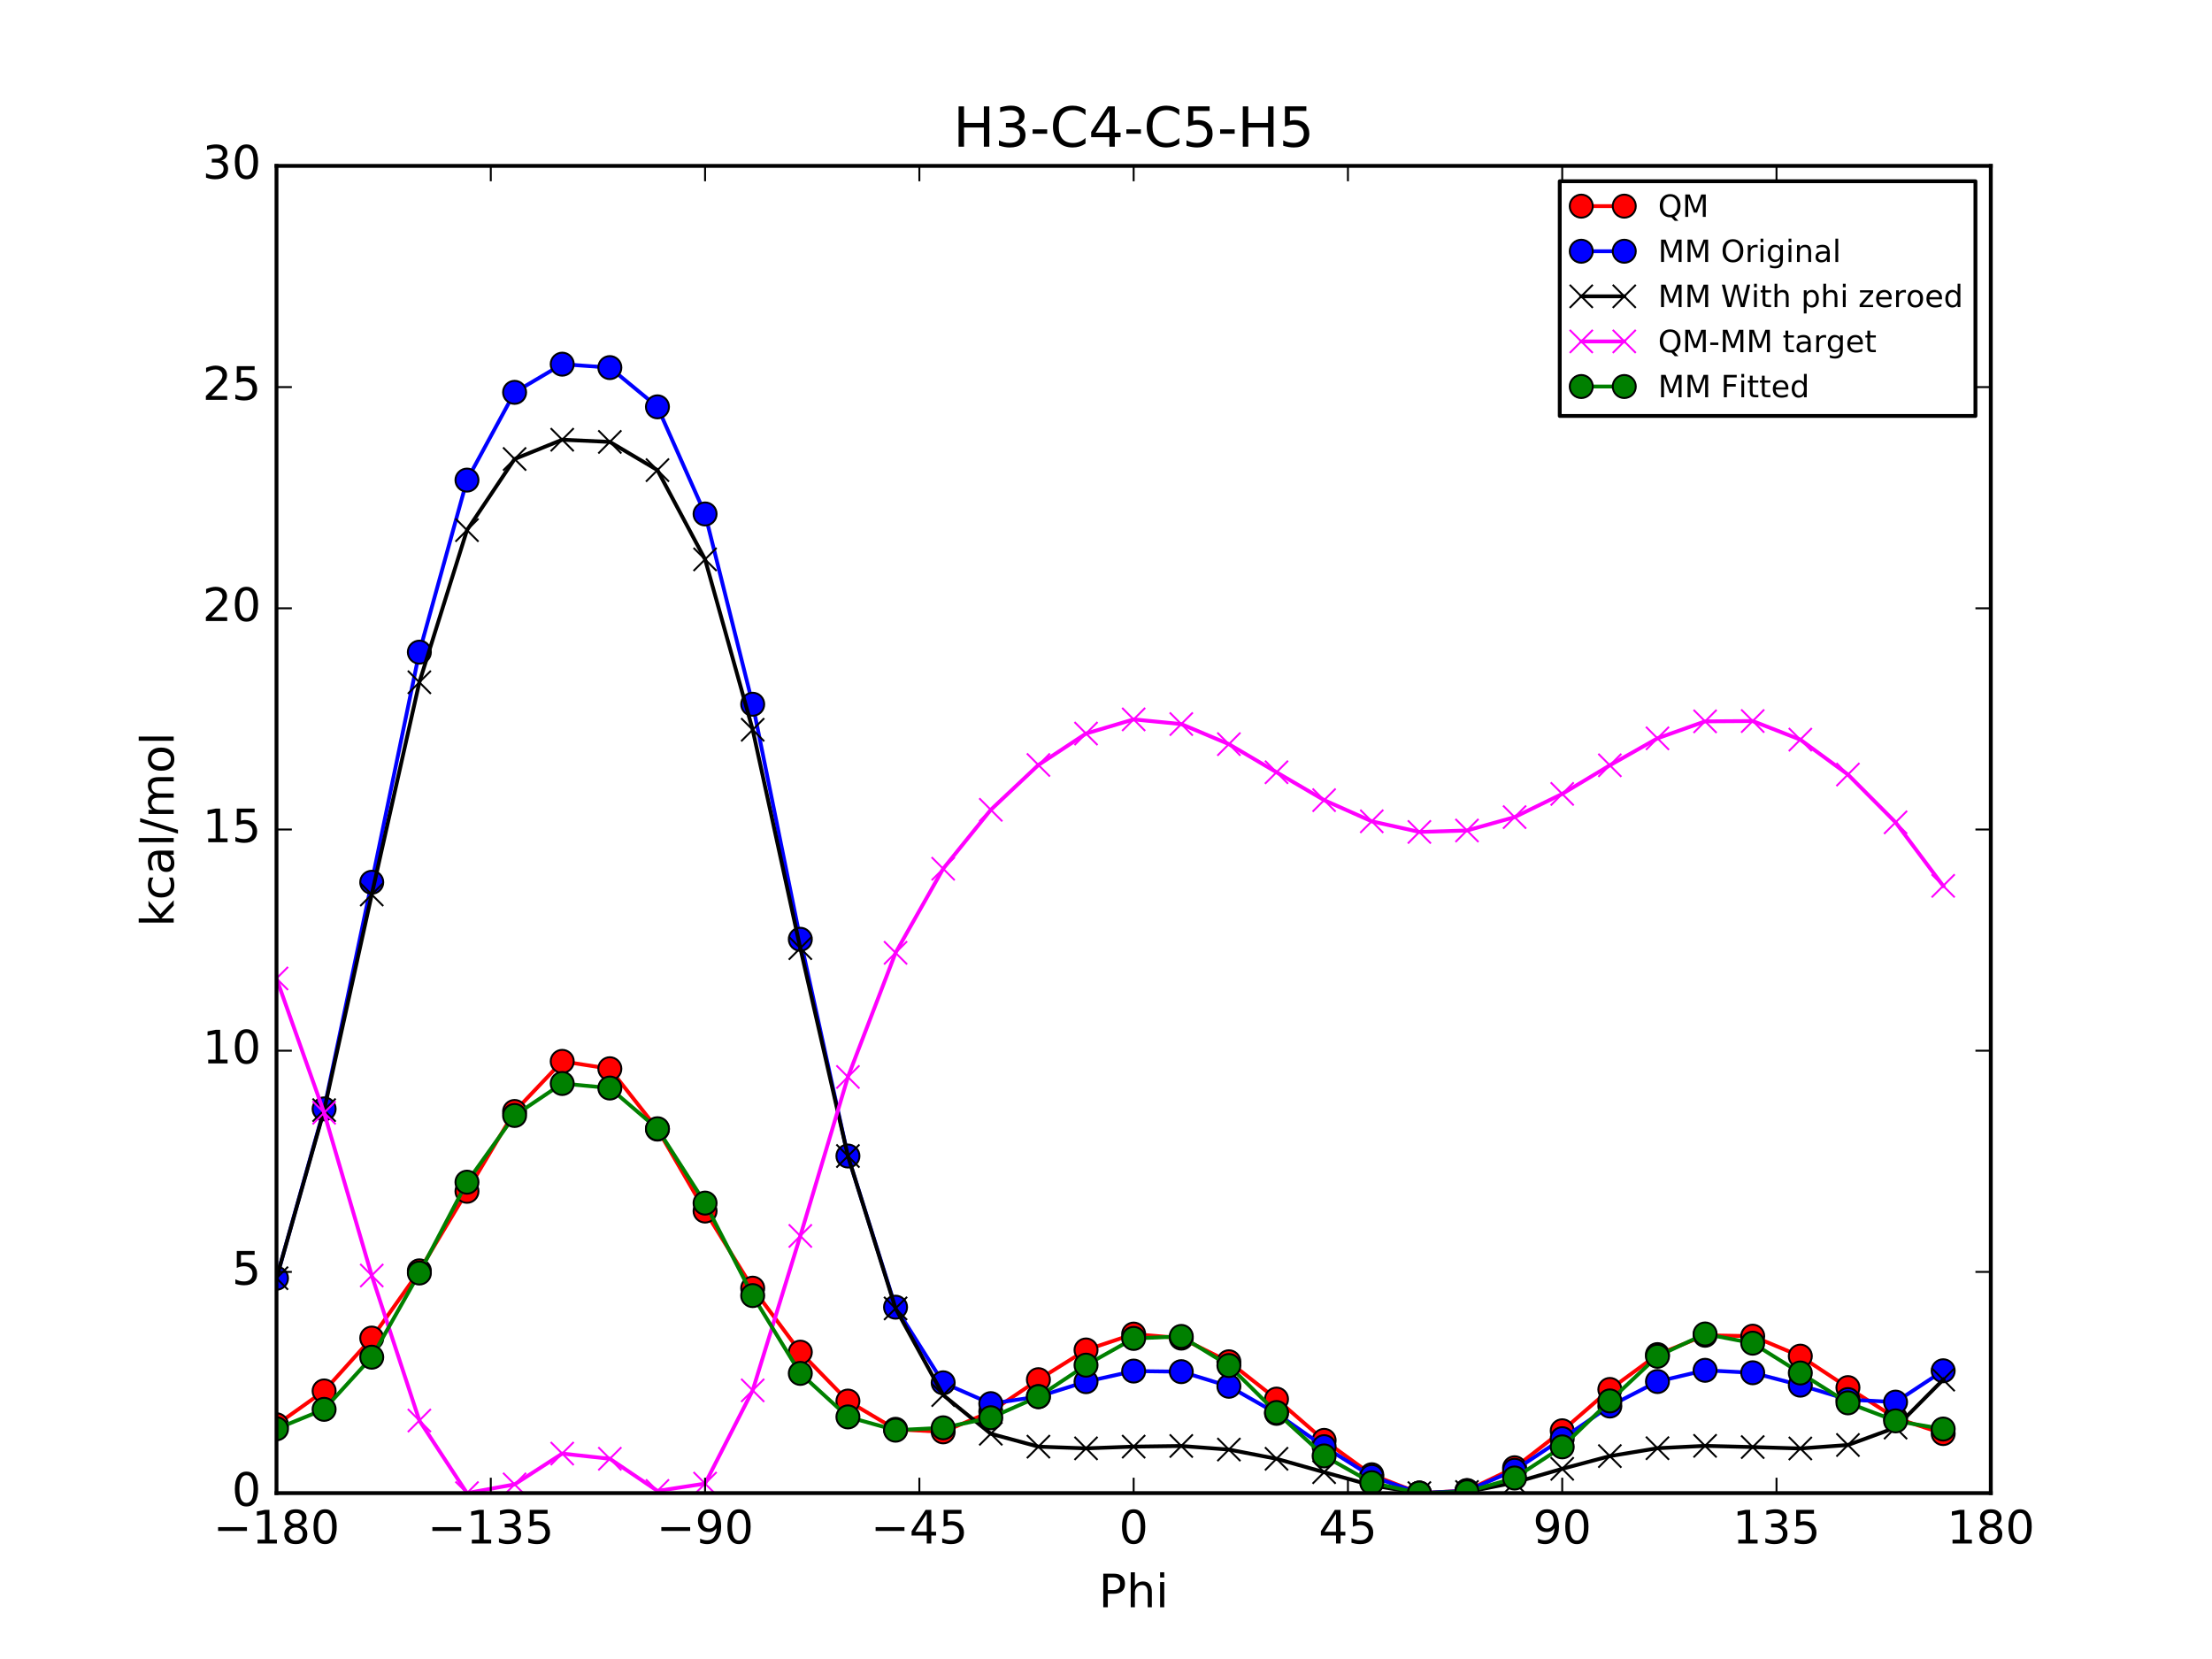 <?xml version="1.0" encoding="utf-8" standalone="no"?>
<!DOCTYPE svg PUBLIC "-//W3C//DTD SVG 1.1//EN"
  "http://www.w3.org/Graphics/SVG/1.1/DTD/svg11.dtd">
<!-- Created with matplotlib (http://matplotlib.org/) -->
<svg height="432pt" version="1.1" viewBox="0 0 576 432" width="576pt" xmlns="http://www.w3.org/2000/svg" xmlns:xlink="http://www.w3.org/1999/xlink">
 <defs>
  <style type="text/css">
*{stroke-linecap:butt;stroke-linejoin:round;stroke-miterlimit:100000;}
  </style>
 </defs>
 <g id="figure_1">
  <g id="patch_1">
   <path d="M 0 432 
L 576 432 
L 576 0 
L 0 0 
z
" style="fill:#ffffff;"/>
  </g>
  <g id="axes_1">
   <g id="patch_2">
    <path d="M 72 388.8 
L 518.4 388.8 
L 518.4 43.2 
L 72 43.2 
z
" style="fill:#ffffff;"/>
   </g>
   <g id="line2d_1">
    <path clip-path="url(#p0aecf9d268)" d="M 72 371.004 
L 84.4 362.199 
L 96.8 348.436 
L 109.2 330.928 
L 121.6 310.212 
L 134 289.423 
L 146.4 276.378 
L 158.8 278.297 
L 171.2 294.018 
L 183.6 315.358 
L 196 335.436 
L 208.4 352.098 
L 220.8 364.832 
L 233.2 372.185 
L 245.6 372.852 
L 258 367.586 
L 270.4 359.264 
L 282.8 351.527 
L 295.2 347.392 
L 307.6 348.443 
L 320 354.602 
L 332.4 364.321 
L 344.8 375.07 
L 357.2 384.022 
L 369.6 388.8 
L 382 388.132 
L 394.4 382.195 
L 406.8 372.571 
L 419.2 361.81 
L 431.6 352.736 
L 444 347.701 
L 456.4 347.939 
L 468.8 353.137 
L 481.2 361.327 
L 493.6 369.247 
L 506 373.295 
" style="fill:none;stroke:#ff0000;stroke-linecap:square;"/>
    <defs>
     <path d="M 0 3 
C 0.796 3 1.559 2.684 2.121 2.121 
C 2.684 1.559 3 0.796 3 0 
C 3 -0.796 2.684 -1.559 2.121 -2.121 
C 1.559 -2.684 0.796 -3 0 -3 
C -0.796 -3 -1.559 -2.684 -2.121 -2.121 
C -2.684 -1.559 -3 -0.796 -3 0 
C -3 0.796 -2.684 1.559 -2.121 2.121 
C -1.559 2.684 -0.796 3 0 3 
z
" id="m8bcfe4b5e7" style="stroke:#000000;stroke-width:0.5;"/>
    </defs>
    <g clip-path="url(#p0aecf9d268)">
     <use style="fill:#ff0000;stroke:#000000;stroke-width:0.5;" x="72" xlink:href="#m8bcfe4b5e7" y="371.004"/>
     <use style="fill:#ff0000;stroke:#000000;stroke-width:0.5;" x="84.4" xlink:href="#m8bcfe4b5e7" y="362.199"/>
     <use style="fill:#ff0000;stroke:#000000;stroke-width:0.5;" x="96.8" xlink:href="#m8bcfe4b5e7" y="348.436"/>
     <use style="fill:#ff0000;stroke:#000000;stroke-width:0.5;" x="109.2" xlink:href="#m8bcfe4b5e7" y="330.928"/>
     <use style="fill:#ff0000;stroke:#000000;stroke-width:0.5;" x="121.6" xlink:href="#m8bcfe4b5e7" y="310.212"/>
     <use style="fill:#ff0000;stroke:#000000;stroke-width:0.5;" x="134" xlink:href="#m8bcfe4b5e7" y="289.423"/>
     <use style="fill:#ff0000;stroke:#000000;stroke-width:0.5;" x="146.4" xlink:href="#m8bcfe4b5e7" y="276.378"/>
     <use style="fill:#ff0000;stroke:#000000;stroke-width:0.5;" x="158.8" xlink:href="#m8bcfe4b5e7" y="278.297"/>
     <use style="fill:#ff0000;stroke:#000000;stroke-width:0.5;" x="171.2" xlink:href="#m8bcfe4b5e7" y="294.018"/>
     <use style="fill:#ff0000;stroke:#000000;stroke-width:0.5;" x="183.6" xlink:href="#m8bcfe4b5e7" y="315.358"/>
     <use style="fill:#ff0000;stroke:#000000;stroke-width:0.5;" x="196" xlink:href="#m8bcfe4b5e7" y="335.436"/>
     <use style="fill:#ff0000;stroke:#000000;stroke-width:0.5;" x="208.4" xlink:href="#m8bcfe4b5e7" y="352.098"/>
     <use style="fill:#ff0000;stroke:#000000;stroke-width:0.5;" x="220.8" xlink:href="#m8bcfe4b5e7" y="364.832"/>
     <use style="fill:#ff0000;stroke:#000000;stroke-width:0.5;" x="233.2" xlink:href="#m8bcfe4b5e7" y="372.185"/>
     <use style="fill:#ff0000;stroke:#000000;stroke-width:0.5;" x="245.6" xlink:href="#m8bcfe4b5e7" y="372.852"/>
     <use style="fill:#ff0000;stroke:#000000;stroke-width:0.5;" x="258" xlink:href="#m8bcfe4b5e7" y="367.586"/>
     <use style="fill:#ff0000;stroke:#000000;stroke-width:0.5;" x="270.4" xlink:href="#m8bcfe4b5e7" y="359.264"/>
     <use style="fill:#ff0000;stroke:#000000;stroke-width:0.5;" x="282.8" xlink:href="#m8bcfe4b5e7" y="351.527"/>
     <use style="fill:#ff0000;stroke:#000000;stroke-width:0.5;" x="295.2" xlink:href="#m8bcfe4b5e7" y="347.392"/>
     <use style="fill:#ff0000;stroke:#000000;stroke-width:0.5;" x="307.6" xlink:href="#m8bcfe4b5e7" y="348.443"/>
     <use style="fill:#ff0000;stroke:#000000;stroke-width:0.5;" x="320" xlink:href="#m8bcfe4b5e7" y="354.602"/>
     <use style="fill:#ff0000;stroke:#000000;stroke-width:0.5;" x="332.4" xlink:href="#m8bcfe4b5e7" y="364.321"/>
     <use style="fill:#ff0000;stroke:#000000;stroke-width:0.5;" x="344.8" xlink:href="#m8bcfe4b5e7" y="375.07"/>
     <use style="fill:#ff0000;stroke:#000000;stroke-width:0.5;" x="357.2" xlink:href="#m8bcfe4b5e7" y="384.022"/>
     <use style="fill:#ff0000;stroke:#000000;stroke-width:0.5;" x="369.6" xlink:href="#m8bcfe4b5e7" y="388.8"/>
     <use style="fill:#ff0000;stroke:#000000;stroke-width:0.5;" x="382" xlink:href="#m8bcfe4b5e7" y="388.132"/>
     <use style="fill:#ff0000;stroke:#000000;stroke-width:0.5;" x="394.4" xlink:href="#m8bcfe4b5e7" y="382.195"/>
     <use style="fill:#ff0000;stroke:#000000;stroke-width:0.5;" x="406.8" xlink:href="#m8bcfe4b5e7" y="372.571"/>
     <use style="fill:#ff0000;stroke:#000000;stroke-width:0.5;" x="419.2" xlink:href="#m8bcfe4b5e7" y="361.81"/>
     <use style="fill:#ff0000;stroke:#000000;stroke-width:0.5;" x="431.6" xlink:href="#m8bcfe4b5e7" y="352.736"/>
     <use style="fill:#ff0000;stroke:#000000;stroke-width:0.5;" x="444" xlink:href="#m8bcfe4b5e7" y="347.701"/>
     <use style="fill:#ff0000;stroke:#000000;stroke-width:0.5;" x="456.4" xlink:href="#m8bcfe4b5e7" y="347.939"/>
     <use style="fill:#ff0000;stroke:#000000;stroke-width:0.5;" x="468.8" xlink:href="#m8bcfe4b5e7" y="353.137"/>
     <use style="fill:#ff0000;stroke:#000000;stroke-width:0.5;" x="481.2" xlink:href="#m8bcfe4b5e7" y="361.327"/>
     <use style="fill:#ff0000;stroke:#000000;stroke-width:0.5;" x="493.6" xlink:href="#m8bcfe4b5e7" y="369.247"/>
     <use style="fill:#ff0000;stroke:#000000;stroke-width:0.5;" x="506" xlink:href="#m8bcfe4b5e7" y="373.295"/>
    </g>
   </g>
   <g id="line2d_2">
    <path clip-path="url(#p0aecf9d268)" d="M 72 332.849 
L 84.4 288.752 
L 96.8 229.738 
L 109.2 169.817 
L 121.6 125.016 
L 134 102.165 
L 146.4 94.829 
L 158.8 95.722 
L 171.2 105.942 
L 183.6 133.835 
L 196 183.383 
L 208.4 244.586 
L 220.8 301.026 
L 233.2 340.386 
L 245.6 360.078 
L 258 365.501 
L 270.4 363.673 
L 282.8 359.786 
L 295.2 357.024 
L 307.6 357.178 
L 320 360.983 
L 332.4 368.037 
L 344.8 376.71 
L 357.2 384.477 
L 369.6 388.8 
L 382 388.189 
L 394.4 382.86 
L 406.8 374.63 
L 419.2 366.135 
L 431.6 359.75 
L 444 356.821 
L 456.4 357.464 
L 468.8 360.697 
L 481.2 364.446 
L 493.6 365.103 
L 506 356.943 
" style="fill:none;stroke:#0000ff;stroke-linecap:square;"/>
    <defs>
     <path d="M 0 3 
C 0.796 3 1.559 2.684 2.121 2.121 
C 2.684 1.559 3 0.796 3 0 
C 3 -0.796 2.684 -1.559 2.121 -2.121 
C 1.559 -2.684 0.796 -3 0 -3 
C -0.796 -3 -1.559 -2.684 -2.121 -2.121 
C -2.684 -1.559 -3 -0.796 -3 0 
C -3 0.796 -2.684 1.559 -2.121 2.121 
C -1.559 2.684 -0.796 3 0 3 
z
" id="m7830ca1653" style="stroke:#000000;stroke-width:0.5;"/>
    </defs>
    <g clip-path="url(#p0aecf9d268)">
     <use style="fill:#0000ff;stroke:#000000;stroke-width:0.5;" x="72" xlink:href="#m7830ca1653" y="332.849"/>
     <use style="fill:#0000ff;stroke:#000000;stroke-width:0.5;" x="84.4" xlink:href="#m7830ca1653" y="288.752"/>
     <use style="fill:#0000ff;stroke:#000000;stroke-width:0.5;" x="96.8" xlink:href="#m7830ca1653" y="229.738"/>
     <use style="fill:#0000ff;stroke:#000000;stroke-width:0.5;" x="109.2" xlink:href="#m7830ca1653" y="169.817"/>
     <use style="fill:#0000ff;stroke:#000000;stroke-width:0.5;" x="121.6" xlink:href="#m7830ca1653" y="125.016"/>
     <use style="fill:#0000ff;stroke:#000000;stroke-width:0.5;" x="134" xlink:href="#m7830ca1653" y="102.165"/>
     <use style="fill:#0000ff;stroke:#000000;stroke-width:0.5;" x="146.4" xlink:href="#m7830ca1653" y="94.829"/>
     <use style="fill:#0000ff;stroke:#000000;stroke-width:0.5;" x="158.8" xlink:href="#m7830ca1653" y="95.722"/>
     <use style="fill:#0000ff;stroke:#000000;stroke-width:0.5;" x="171.2" xlink:href="#m7830ca1653" y="105.942"/>
     <use style="fill:#0000ff;stroke:#000000;stroke-width:0.5;" x="183.6" xlink:href="#m7830ca1653" y="133.835"/>
     <use style="fill:#0000ff;stroke:#000000;stroke-width:0.5;" x="196" xlink:href="#m7830ca1653" y="183.383"/>
     <use style="fill:#0000ff;stroke:#000000;stroke-width:0.5;" x="208.4" xlink:href="#m7830ca1653" y="244.586"/>
     <use style="fill:#0000ff;stroke:#000000;stroke-width:0.5;" x="220.8" xlink:href="#m7830ca1653" y="301.026"/>
     <use style="fill:#0000ff;stroke:#000000;stroke-width:0.5;" x="233.2" xlink:href="#m7830ca1653" y="340.386"/>
     <use style="fill:#0000ff;stroke:#000000;stroke-width:0.5;" x="245.6" xlink:href="#m7830ca1653" y="360.078"/>
     <use style="fill:#0000ff;stroke:#000000;stroke-width:0.5;" x="258" xlink:href="#m7830ca1653" y="365.501"/>
     <use style="fill:#0000ff;stroke:#000000;stroke-width:0.5;" x="270.4" xlink:href="#m7830ca1653" y="363.673"/>
     <use style="fill:#0000ff;stroke:#000000;stroke-width:0.5;" x="282.8" xlink:href="#m7830ca1653" y="359.786"/>
     <use style="fill:#0000ff;stroke:#000000;stroke-width:0.5;" x="295.2" xlink:href="#m7830ca1653" y="357.024"/>
     <use style="fill:#0000ff;stroke:#000000;stroke-width:0.5;" x="307.6" xlink:href="#m7830ca1653" y="357.178"/>
     <use style="fill:#0000ff;stroke:#000000;stroke-width:0.5;" x="320" xlink:href="#m7830ca1653" y="360.983"/>
     <use style="fill:#0000ff;stroke:#000000;stroke-width:0.5;" x="332.4" xlink:href="#m7830ca1653" y="368.037"/>
     <use style="fill:#0000ff;stroke:#000000;stroke-width:0.5;" x="344.8" xlink:href="#m7830ca1653" y="376.71"/>
     <use style="fill:#0000ff;stroke:#000000;stroke-width:0.5;" x="357.2" xlink:href="#m7830ca1653" y="384.477"/>
     <use style="fill:#0000ff;stroke:#000000;stroke-width:0.5;" x="369.6" xlink:href="#m7830ca1653" y="388.8"/>
     <use style="fill:#0000ff;stroke:#000000;stroke-width:0.5;" x="382" xlink:href="#m7830ca1653" y="388.189"/>
     <use style="fill:#0000ff;stroke:#000000;stroke-width:0.5;" x="394.4" xlink:href="#m7830ca1653" y="382.86"/>
     <use style="fill:#0000ff;stroke:#000000;stroke-width:0.5;" x="406.8" xlink:href="#m7830ca1653" y="374.63"/>
     <use style="fill:#0000ff;stroke:#000000;stroke-width:0.5;" x="419.2" xlink:href="#m7830ca1653" y="366.135"/>
     <use style="fill:#0000ff;stroke:#000000;stroke-width:0.5;" x="431.6" xlink:href="#m7830ca1653" y="359.75"/>
     <use style="fill:#0000ff;stroke:#000000;stroke-width:0.5;" x="444" xlink:href="#m7830ca1653" y="356.821"/>
     <use style="fill:#0000ff;stroke:#000000;stroke-width:0.5;" x="456.4" xlink:href="#m7830ca1653" y="357.464"/>
     <use style="fill:#0000ff;stroke:#000000;stroke-width:0.5;" x="468.8" xlink:href="#m7830ca1653" y="360.697"/>
     <use style="fill:#0000ff;stroke:#000000;stroke-width:0.5;" x="481.2" xlink:href="#m7830ca1653" y="364.446"/>
     <use style="fill:#0000ff;stroke:#000000;stroke-width:0.5;" x="493.6" xlink:href="#m7830ca1653" y="365.103"/>
     <use style="fill:#0000ff;stroke:#000000;stroke-width:0.5;" x="506" xlink:href="#m7830ca1653" y="356.943"/>
    </g>
   </g>
   <g id="line2d_3">
    <path clip-path="url(#p0aecf9d268)" d="M 72 332.849 
L 84.4 289.075 
L 96.8 232.933 
L 109.2 177.663 
L 121.6 138.048 
L 134 119.526 
L 146.4 114.503 
L 158.8 115.074 
L 171.2 122.422 
L 183.6 145.663 
L 196 190.026 
L 208.4 246.9 
L 220.8 301.026 
L 233.2 340.709 
L 245.6 363.273 
L 258 373.348 
L 270.4 376.705 
L 282.8 377.147 
L 295.2 376.699 
L 307.6 376.53 
L 320 377.463 
L 332.4 379.865 
L 344.8 383.353 
L 357.2 386.79 
L 369.6 388.8 
L 382 388.512 
L 394.4 386.054 
L 406.8 382.476 
L 419.2 379.167 
L 431.6 377.111 
L 444 376.496 
L 456.4 376.816 
L 468.8 377.178 
L 481.2 376.274 
L 493.6 371.745 
L 506 359.256 
" style="fill:none;stroke:#000000;stroke-linecap:square;"/>
    <defs>
     <path d="M -3 3 
L 3 -3 
M -3 -3 
L 3 3 
" id="m5ee16581b5" style="stroke:#000000;stroke-width:0.5;"/>
    </defs>
    <g clip-path="url(#p0aecf9d268)">
     <use style="stroke:#000000;stroke-width:0.5;" x="72" xlink:href="#m5ee16581b5" y="332.849"/>
     <use style="stroke:#000000;stroke-width:0.5;" x="84.4" xlink:href="#m5ee16581b5" y="289.075"/>
     <use style="stroke:#000000;stroke-width:0.5;" x="96.8" xlink:href="#m5ee16581b5" y="232.933"/>
     <use style="stroke:#000000;stroke-width:0.5;" x="109.2" xlink:href="#m5ee16581b5" y="177.663"/>
     <use style="stroke:#000000;stroke-width:0.5;" x="121.6" xlink:href="#m5ee16581b5" y="138.048"/>
     <use style="stroke:#000000;stroke-width:0.5;" x="134" xlink:href="#m5ee16581b5" y="119.526"/>
     <use style="stroke:#000000;stroke-width:0.5;" x="146.4" xlink:href="#m5ee16581b5" y="114.503"/>
     <use style="stroke:#000000;stroke-width:0.5;" x="158.8" xlink:href="#m5ee16581b5" y="115.074"/>
     <use style="stroke:#000000;stroke-width:0.5;" x="171.2" xlink:href="#m5ee16581b5" y="122.422"/>
     <use style="stroke:#000000;stroke-width:0.5;" x="183.6" xlink:href="#m5ee16581b5" y="145.663"/>
     <use style="stroke:#000000;stroke-width:0.5;" x="196" xlink:href="#m5ee16581b5" y="190.026"/>
     <use style="stroke:#000000;stroke-width:0.5;" x="208.4" xlink:href="#m5ee16581b5" y="246.9"/>
     <use style="stroke:#000000;stroke-width:0.5;" x="220.8" xlink:href="#m5ee16581b5" y="301.026"/>
     <use style="stroke:#000000;stroke-width:0.5;" x="233.2" xlink:href="#m5ee16581b5" y="340.709"/>
     <use style="stroke:#000000;stroke-width:0.5;" x="245.6" xlink:href="#m5ee16581b5" y="363.273"/>
     <use style="stroke:#000000;stroke-width:0.5;" x="258" xlink:href="#m5ee16581b5" y="373.348"/>
     <use style="stroke:#000000;stroke-width:0.5;" x="270.4" xlink:href="#m5ee16581b5" y="376.705"/>
     <use style="stroke:#000000;stroke-width:0.5;" x="282.8" xlink:href="#m5ee16581b5" y="377.147"/>
     <use style="stroke:#000000;stroke-width:0.5;" x="295.2" xlink:href="#m5ee16581b5" y="376.699"/>
     <use style="stroke:#000000;stroke-width:0.5;" x="307.6" xlink:href="#m5ee16581b5" y="376.53"/>
     <use style="stroke:#000000;stroke-width:0.5;" x="320" xlink:href="#m5ee16581b5" y="377.463"/>
     <use style="stroke:#000000;stroke-width:0.5;" x="332.4" xlink:href="#m5ee16581b5" y="379.865"/>
     <use style="stroke:#000000;stroke-width:0.5;" x="344.8" xlink:href="#m5ee16581b5" y="383.353"/>
     <use style="stroke:#000000;stroke-width:0.5;" x="357.2" xlink:href="#m5ee16581b5" y="386.79"/>
     <use style="stroke:#000000;stroke-width:0.5;" x="369.6" xlink:href="#m5ee16581b5" y="388.8"/>
     <use style="stroke:#000000;stroke-width:0.5;" x="382" xlink:href="#m5ee16581b5" y="388.512"/>
     <use style="stroke:#000000;stroke-width:0.5;" x="394.4" xlink:href="#m5ee16581b5" y="386.054"/>
     <use style="stroke:#000000;stroke-width:0.5;" x="406.8" xlink:href="#m5ee16581b5" y="382.476"/>
     <use style="stroke:#000000;stroke-width:0.5;" x="419.2" xlink:href="#m5ee16581b5" y="379.167"/>
     <use style="stroke:#000000;stroke-width:0.5;" x="431.6" xlink:href="#m5ee16581b5" y="377.111"/>
     <use style="stroke:#000000;stroke-width:0.5;" x="444" xlink:href="#m5ee16581b5" y="376.496"/>
     <use style="stroke:#000000;stroke-width:0.5;" x="456.4" xlink:href="#m5ee16581b5" y="376.816"/>
     <use style="stroke:#000000;stroke-width:0.5;" x="468.8" xlink:href="#m5ee16581b5" y="377.178"/>
     <use style="stroke:#000000;stroke-width:0.5;" x="481.2" xlink:href="#m5ee16581b5" y="376.274"/>
     <use style="stroke:#000000;stroke-width:0.5;" x="493.6" xlink:href="#m5ee16581b5" y="371.745"/>
     <use style="stroke:#000000;stroke-width:0.5;" x="506" xlink:href="#m5ee16581b5" y="359.256"/>
    </g>
   </g>
   <g id="line2d_4">
    <path clip-path="url(#p0aecf9d268)" d="M 72 254.791 
L 84.4 289.761 
L 96.8 332.139 
L 109.2 369.901 
L 121.6 388.8 
L 134 386.532 
L 146.4 378.511 
L 158.8 379.859 
L 171.2 388.232 
L 183.6 386.331 
L 196 362.047 
L 208.4 321.834 
L 220.8 280.442 
L 233.2 248.112 
L 245.6 226.216 
L 258 210.874 
L 270.4 199.196 
L 282.8 191.016 
L 295.2 187.329 
L 307.6 188.548 
L 320 193.775 
L 332.4 201.091 
L 344.8 208.353 
L 357.2 213.868 
L 369.6 216.636 
L 382 216.256 
L 394.4 212.777 
L 406.8 206.731 
L 419.2 199.279 
L 431.6 192.261 
L 444 187.841 
L 456.4 187.759 
L 468.8 192.595 
L 481.2 201.689 
L 493.6 214.138 
L 506 230.675 
" style="fill:none;stroke:#ff00ff;stroke-linecap:square;"/>
    <defs>
     <path d="M -3 3 
L 3 -3 
M -3 -3 
L 3 3 
" id="mc8b851c8f9" style="stroke:#ff00ff;stroke-width:0.5;"/>
    </defs>
    <g clip-path="url(#p0aecf9d268)">
     <use style="fill:#ff00ff;stroke:#ff00ff;stroke-width:0.5;" x="72" xlink:href="#mc8b851c8f9" y="254.791"/>
     <use style="fill:#ff00ff;stroke:#ff00ff;stroke-width:0.5;" x="84.4" xlink:href="#mc8b851c8f9" y="289.761"/>
     <use style="fill:#ff00ff;stroke:#ff00ff;stroke-width:0.5;" x="96.8" xlink:href="#mc8b851c8f9" y="332.139"/>
     <use style="fill:#ff00ff;stroke:#ff00ff;stroke-width:0.5;" x="109.2" xlink:href="#mc8b851c8f9" y="369.901"/>
     <use style="fill:#ff00ff;stroke:#ff00ff;stroke-width:0.5;" x="121.6" xlink:href="#mc8b851c8f9" y="388.8"/>
     <use style="fill:#ff00ff;stroke:#ff00ff;stroke-width:0.5;" x="134" xlink:href="#mc8b851c8f9" y="386.532"/>
     <use style="fill:#ff00ff;stroke:#ff00ff;stroke-width:0.5;" x="146.4" xlink:href="#mc8b851c8f9" y="378.511"/>
     <use style="fill:#ff00ff;stroke:#ff00ff;stroke-width:0.5;" x="158.8" xlink:href="#mc8b851c8f9" y="379.859"/>
     <use style="fill:#ff00ff;stroke:#ff00ff;stroke-width:0.5;" x="171.2" xlink:href="#mc8b851c8f9" y="388.232"/>
     <use style="fill:#ff00ff;stroke:#ff00ff;stroke-width:0.5;" x="183.6" xlink:href="#mc8b851c8f9" y="386.331"/>
     <use style="fill:#ff00ff;stroke:#ff00ff;stroke-width:0.5;" x="196" xlink:href="#mc8b851c8f9" y="362.047"/>
     <use style="fill:#ff00ff;stroke:#ff00ff;stroke-width:0.5;" x="208.4" xlink:href="#mc8b851c8f9" y="321.834"/>
     <use style="fill:#ff00ff;stroke:#ff00ff;stroke-width:0.5;" x="220.8" xlink:href="#mc8b851c8f9" y="280.442"/>
     <use style="fill:#ff00ff;stroke:#ff00ff;stroke-width:0.5;" x="233.2" xlink:href="#mc8b851c8f9" y="248.112"/>
     <use style="fill:#ff00ff;stroke:#ff00ff;stroke-width:0.5;" x="245.6" xlink:href="#mc8b851c8f9" y="226.216"/>
     <use style="fill:#ff00ff;stroke:#ff00ff;stroke-width:0.5;" x="258" xlink:href="#mc8b851c8f9" y="210.874"/>
     <use style="fill:#ff00ff;stroke:#ff00ff;stroke-width:0.5;" x="270.4" xlink:href="#mc8b851c8f9" y="199.196"/>
     <use style="fill:#ff00ff;stroke:#ff00ff;stroke-width:0.5;" x="282.8" xlink:href="#mc8b851c8f9" y="191.016"/>
     <use style="fill:#ff00ff;stroke:#ff00ff;stroke-width:0.5;" x="295.2" xlink:href="#mc8b851c8f9" y="187.329"/>
     <use style="fill:#ff00ff;stroke:#ff00ff;stroke-width:0.5;" x="307.6" xlink:href="#mc8b851c8f9" y="188.548"/>
     <use style="fill:#ff00ff;stroke:#ff00ff;stroke-width:0.5;" x="320" xlink:href="#mc8b851c8f9" y="193.775"/>
     <use style="fill:#ff00ff;stroke:#ff00ff;stroke-width:0.5;" x="332.4" xlink:href="#mc8b851c8f9" y="201.091"/>
     <use style="fill:#ff00ff;stroke:#ff00ff;stroke-width:0.5;" x="344.8" xlink:href="#mc8b851c8f9" y="208.353"/>
     <use style="fill:#ff00ff;stroke:#ff00ff;stroke-width:0.5;" x="357.2" xlink:href="#mc8b851c8f9" y="213.868"/>
     <use style="fill:#ff00ff;stroke:#ff00ff;stroke-width:0.5;" x="369.6" xlink:href="#mc8b851c8f9" y="216.636"/>
     <use style="fill:#ff00ff;stroke:#ff00ff;stroke-width:0.5;" x="382" xlink:href="#mc8b851c8f9" y="216.256"/>
     <use style="fill:#ff00ff;stroke:#ff00ff;stroke-width:0.5;" x="394.4" xlink:href="#mc8b851c8f9" y="212.777"/>
     <use style="fill:#ff00ff;stroke:#ff00ff;stroke-width:0.5;" x="406.8" xlink:href="#mc8b851c8f9" y="206.731"/>
     <use style="fill:#ff00ff;stroke:#ff00ff;stroke-width:0.5;" x="419.2" xlink:href="#mc8b851c8f9" y="199.279"/>
     <use style="fill:#ff00ff;stroke:#ff00ff;stroke-width:0.5;" x="431.6" xlink:href="#mc8b851c8f9" y="192.261"/>
     <use style="fill:#ff00ff;stroke:#ff00ff;stroke-width:0.5;" x="444" xlink:href="#mc8b851c8f9" y="187.841"/>
     <use style="fill:#ff00ff;stroke:#ff00ff;stroke-width:0.5;" x="456.4" xlink:href="#mc8b851c8f9" y="187.759"/>
     <use style="fill:#ff00ff;stroke:#ff00ff;stroke-width:0.5;" x="468.8" xlink:href="#mc8b851c8f9" y="192.595"/>
     <use style="fill:#ff00ff;stroke:#ff00ff;stroke-width:0.5;" x="481.2" xlink:href="#mc8b851c8f9" y="201.689"/>
     <use style="fill:#ff00ff;stroke:#ff00ff;stroke-width:0.5;" x="493.6" xlink:href="#mc8b851c8f9" y="214.138"/>
     <use style="fill:#ff00ff;stroke:#ff00ff;stroke-width:0.5;" x="506" xlink:href="#mc8b851c8f9" y="230.675"/>
    </g>
   </g>
   <g id="line2d_5">
    <path clip-path="url(#p0aecf9d268)" d="M 72 372.056 
L 84.4 366.993 
L 96.8 353.408 
L 109.2 331.494 
L 121.6 307.833 
L 134 290.468 
L 146.4 282.139 
L 158.8 283.326 
L 171.2 293.926 
L 183.6 313.281 
L 196 337.371 
L 208.4 357.631 
L 220.8 368.958 
L 233.2 372.417 
L 245.6 371.797 
L 258 369.178 
L 270.4 363.689 
L 282.8 355.485 
L 295.2 348.525 
L 307.6 348.001 
L 320 355.584 
L 332.4 367.815 
L 344.8 379.12 
L 357.2 386.093 
L 369.6 388.8 
L 382 388.465 
L 394.4 384.87 
L 406.8 376.763 
L 419.2 364.796 
L 431.6 353.165 
L 444 347.363 
L 456.4 349.762 
L 468.8 357.522 
L 481.2 365.3 
L 493.6 369.996 
L 506 372.115 
" style="fill:none;stroke:#008000;stroke-linecap:square;"/>
    <defs>
     <path d="M 0 3 
C 0.796 3 1.559 2.684 2.121 2.121 
C 2.684 1.559 3 0.796 3 0 
C 3 -0.796 2.684 -1.559 2.121 -2.121 
C 1.559 -2.684 0.796 -3 0 -3 
C -0.796 -3 -1.559 -2.684 -2.121 -2.121 
C -2.684 -1.559 -3 -0.796 -3 0 
C -3 0.796 -2.684 1.559 -2.121 2.121 
C -1.559 2.684 -0.796 3 0 3 
z
" id="m39c06c7066" style="stroke:#000000;stroke-width:0.5;"/>
    </defs>
    <g clip-path="url(#p0aecf9d268)">
     <use style="fill:#008000;stroke:#000000;stroke-width:0.5;" x="72" xlink:href="#m39c06c7066" y="372.056"/>
     <use style="fill:#008000;stroke:#000000;stroke-width:0.5;" x="84.4" xlink:href="#m39c06c7066" y="366.993"/>
     <use style="fill:#008000;stroke:#000000;stroke-width:0.5;" x="96.8" xlink:href="#m39c06c7066" y="353.408"/>
     <use style="fill:#008000;stroke:#000000;stroke-width:0.5;" x="109.2" xlink:href="#m39c06c7066" y="331.494"/>
     <use style="fill:#008000;stroke:#000000;stroke-width:0.5;" x="121.6" xlink:href="#m39c06c7066" y="307.833"/>
     <use style="fill:#008000;stroke:#000000;stroke-width:0.5;" x="134" xlink:href="#m39c06c7066" y="290.468"/>
     <use style="fill:#008000;stroke:#000000;stroke-width:0.5;" x="146.4" xlink:href="#m39c06c7066" y="282.139"/>
     <use style="fill:#008000;stroke:#000000;stroke-width:0.5;" x="158.8" xlink:href="#m39c06c7066" y="283.326"/>
     <use style="fill:#008000;stroke:#000000;stroke-width:0.5;" x="171.2" xlink:href="#m39c06c7066" y="293.926"/>
     <use style="fill:#008000;stroke:#000000;stroke-width:0.5;" x="183.6" xlink:href="#m39c06c7066" y="313.281"/>
     <use style="fill:#008000;stroke:#000000;stroke-width:0.5;" x="196" xlink:href="#m39c06c7066" y="337.371"/>
     <use style="fill:#008000;stroke:#000000;stroke-width:0.5;" x="208.4" xlink:href="#m39c06c7066" y="357.631"/>
     <use style="fill:#008000;stroke:#000000;stroke-width:0.5;" x="220.8" xlink:href="#m39c06c7066" y="368.958"/>
     <use style="fill:#008000;stroke:#000000;stroke-width:0.5;" x="233.2" xlink:href="#m39c06c7066" y="372.417"/>
     <use style="fill:#008000;stroke:#000000;stroke-width:0.5;" x="245.6" xlink:href="#m39c06c7066" y="371.797"/>
     <use style="fill:#008000;stroke:#000000;stroke-width:0.5;" x="258" xlink:href="#m39c06c7066" y="369.178"/>
     <use style="fill:#008000;stroke:#000000;stroke-width:0.5;" x="270.4" xlink:href="#m39c06c7066" y="363.689"/>
     <use style="fill:#008000;stroke:#000000;stroke-width:0.5;" x="282.8" xlink:href="#m39c06c7066" y="355.485"/>
     <use style="fill:#008000;stroke:#000000;stroke-width:0.5;" x="295.2" xlink:href="#m39c06c7066" y="348.525"/>
     <use style="fill:#008000;stroke:#000000;stroke-width:0.5;" x="307.6" xlink:href="#m39c06c7066" y="348.001"/>
     <use style="fill:#008000;stroke:#000000;stroke-width:0.5;" x="320" xlink:href="#m39c06c7066" y="355.584"/>
     <use style="fill:#008000;stroke:#000000;stroke-width:0.5;" x="332.4" xlink:href="#m39c06c7066" y="367.815"/>
     <use style="fill:#008000;stroke:#000000;stroke-width:0.5;" x="344.8" xlink:href="#m39c06c7066" y="379.12"/>
     <use style="fill:#008000;stroke:#000000;stroke-width:0.5;" x="357.2" xlink:href="#m39c06c7066" y="386.093"/>
     <use style="fill:#008000;stroke:#000000;stroke-width:0.5;" x="369.6" xlink:href="#m39c06c7066" y="388.8"/>
     <use style="fill:#008000;stroke:#000000;stroke-width:0.5;" x="382" xlink:href="#m39c06c7066" y="388.465"/>
     <use style="fill:#008000;stroke:#000000;stroke-width:0.5;" x="394.4" xlink:href="#m39c06c7066" y="384.87"/>
     <use style="fill:#008000;stroke:#000000;stroke-width:0.5;" x="406.8" xlink:href="#m39c06c7066" y="376.763"/>
     <use style="fill:#008000;stroke:#000000;stroke-width:0.5;" x="419.2" xlink:href="#m39c06c7066" y="364.796"/>
     <use style="fill:#008000;stroke:#000000;stroke-width:0.5;" x="431.6" xlink:href="#m39c06c7066" y="353.165"/>
     <use style="fill:#008000;stroke:#000000;stroke-width:0.5;" x="444" xlink:href="#m39c06c7066" y="347.363"/>
     <use style="fill:#008000;stroke:#000000;stroke-width:0.5;" x="456.4" xlink:href="#m39c06c7066" y="349.762"/>
     <use style="fill:#008000;stroke:#000000;stroke-width:0.5;" x="468.8" xlink:href="#m39c06c7066" y="357.522"/>
     <use style="fill:#008000;stroke:#000000;stroke-width:0.5;" x="481.2" xlink:href="#m39c06c7066" y="365.3"/>
     <use style="fill:#008000;stroke:#000000;stroke-width:0.5;" x="493.6" xlink:href="#m39c06c7066" y="369.996"/>
     <use style="fill:#008000;stroke:#000000;stroke-width:0.5;" x="506" xlink:href="#m39c06c7066" y="372.115"/>
    </g>
   </g>
   <g id="patch_3">
    <path d="M 72 388.8 
L 518.4 388.8 
" style="fill:none;stroke:#000000;stroke-linecap:square;stroke-linejoin:miter;"/>
   </g>
   <g id="patch_4">
    <path d="M 72 388.8 
L 72 43.2 
" style="fill:none;stroke:#000000;stroke-linecap:square;stroke-linejoin:miter;"/>
   </g>
   <g id="patch_5">
    <path d="M 518.4 388.8 
L 518.4 43.2 
" style="fill:none;stroke:#000000;stroke-linecap:square;stroke-linejoin:miter;"/>
   </g>
   <g id="patch_6">
    <path d="M 72 43.2 
L 518.4 43.2 
" style="fill:none;stroke:#000000;stroke-linecap:square;stroke-linejoin:miter;"/>
   </g>
   <g id="matplotlib.axis_1">
    <g id="xtick_1">
     <g id="line2d_6">
      <defs>
       <path d="M 0 0 
L 0 -4 
" id="mcda39cfb71" style="stroke:#000000;stroke-width:0.5;"/>
      </defs>
      <g>
       <use style="stroke:#000000;stroke-width:0.5;" x="72.0" xlink:href="#mcda39cfb71" y="388.8"/>
      </g>
     </g>
     <g id="line2d_7">
      <defs>
       <path d="M 0 0 
L 0 4 
" id="ma413ec8b7c" style="stroke:#000000;stroke-width:0.5;"/>
      </defs>
      <g>
       <use style="stroke:#000000;stroke-width:0.5;" x="72.0" xlink:href="#ma413ec8b7c" y="43.2"/>
      </g>
     </g>
     <g id="text_1">
      <!-- −180 -->
      <defs>
       <path d="M 31.781 66.406 
Q 24.172 66.406 20.328 58.906 
Q 16.5 51.422 16.5 36.375 
Q 16.5 21.391 20.328 13.891 
Q 24.172 6.391 31.781 6.391 
Q 39.453 6.391 43.281 13.891 
Q 47.125 21.391 47.125 36.375 
Q 47.125 51.422 43.281 58.906 
Q 39.453 66.406 31.781 66.406 
M 31.781 74.219 
Q 44.047 74.219 50.516 64.516 
Q 56.984 54.828 56.984 36.375 
Q 56.984 17.969 50.516 8.266 
Q 44.047 -1.422 31.781 -1.422 
Q 19.531 -1.422 13.062 8.266 
Q 6.594 17.969 6.594 36.375 
Q 6.594 54.828 13.062 64.516 
Q 19.531 74.219 31.781 74.219 
" id="BitstreamVeraSans-Roman-30"/>
       <path d="M 10.594 35.5 
L 73.188 35.5 
L 73.188 27.203 
L 10.594 27.203 
z
" id="BitstreamVeraSans-Roman-2212"/>
       <path d="M 31.781 34.625 
Q 24.75 34.625 20.719 30.859 
Q 16.703 27.094 16.703 20.516 
Q 16.703 13.922 20.719 10.156 
Q 24.75 6.391 31.781 6.391 
Q 38.812 6.391 42.859 10.172 
Q 46.922 13.969 46.922 20.516 
Q 46.922 27.094 42.891 30.859 
Q 38.875 34.625 31.781 34.625 
M 21.922 38.812 
Q 15.578 40.375 12.031 44.719 
Q 8.5 49.078 8.5 55.328 
Q 8.5 64.062 14.719 69.141 
Q 20.953 74.219 31.781 74.219 
Q 42.672 74.219 48.875 69.141 
Q 55.078 64.062 55.078 55.328 
Q 55.078 49.078 51.531 44.719 
Q 48 40.375 41.703 38.812 
Q 48.828 37.156 52.797 32.312 
Q 56.781 27.484 56.781 20.516 
Q 56.781 9.906 50.312 4.234 
Q 43.844 -1.422 31.781 -1.422 
Q 19.734 -1.422 13.25 4.234 
Q 6.781 9.906 6.781 20.516 
Q 6.781 27.484 10.781 32.312 
Q 14.797 37.156 21.922 38.812 
M 18.312 54.391 
Q 18.312 48.734 21.844 45.562 
Q 25.391 42.391 31.781 42.391 
Q 38.141 42.391 41.719 45.562 
Q 45.312 48.734 45.312 54.391 
Q 45.312 60.062 41.719 63.234 
Q 38.141 66.406 31.781 66.406 
Q 25.391 66.406 21.844 63.234 
Q 18.312 60.062 18.312 54.391 
" id="BitstreamVeraSans-Roman-38"/>
       <path d="M 12.406 8.297 
L 28.516 8.297 
L 28.516 63.922 
L 10.984 60.406 
L 10.984 69.391 
L 28.422 72.906 
L 38.281 72.906 
L 38.281 8.297 
L 54.391 8.297 
L 54.391 0 
L 12.406 0 
z
" id="BitstreamVeraSans-Roman-31"/>
      </defs>
      <g transform="translate(55.52 401.918)scale(0.12 -0.12)">
       <use xlink:href="#BitstreamVeraSans-Roman-2212"/>
       <use x="83.789" xlink:href="#BitstreamVeraSans-Roman-31"/>
       <use x="147.412" xlink:href="#BitstreamVeraSans-Roman-38"/>
       <use x="211.035" xlink:href="#BitstreamVeraSans-Roman-30"/>
      </g>
     </g>
    </g>
    <g id="xtick_2">
     <g id="line2d_8">
      <g>
       <use style="stroke:#000000;stroke-width:0.5;" x="127.8" xlink:href="#mcda39cfb71" y="388.8"/>
      </g>
     </g>
     <g id="line2d_9">
      <g>
       <use style="stroke:#000000;stroke-width:0.5;" x="127.8" xlink:href="#ma413ec8b7c" y="43.2"/>
      </g>
     </g>
     <g id="text_2">
      <!-- −135 -->
      <defs>
       <path d="M 10.797 72.906 
L 49.516 72.906 
L 49.516 64.594 
L 19.828 64.594 
L 19.828 46.734 
Q 21.969 47.469 24.109 47.828 
Q 26.266 48.188 28.422 48.188 
Q 40.625 48.188 47.75 41.5 
Q 54.891 34.812 54.891 23.391 
Q 54.891 11.625 47.562 5.094 
Q 40.234 -1.422 26.906 -1.422 
Q 22.312 -1.422 17.547 -0.641 
Q 12.797 0.141 7.719 1.703 
L 7.719 11.625 
Q 12.109 9.234 16.797 8.062 
Q 21.484 6.891 26.703 6.891 
Q 35.156 6.891 40.078 11.328 
Q 45.016 15.766 45.016 23.391 
Q 45.016 31 40.078 35.438 
Q 35.156 39.891 26.703 39.891 
Q 22.75 39.891 18.812 39.016 
Q 14.891 38.141 10.797 36.281 
z
" id="BitstreamVeraSans-Roman-35"/>
       <path d="M 40.578 39.312 
Q 47.656 37.797 51.625 33 
Q 55.609 28.219 55.609 21.188 
Q 55.609 10.406 48.188 4.484 
Q 40.766 -1.422 27.094 -1.422 
Q 22.516 -1.422 17.656 -0.516 
Q 12.797 0.391 7.625 2.203 
L 7.625 11.719 
Q 11.719 9.328 16.594 8.109 
Q 21.484 6.891 26.812 6.891 
Q 36.078 6.891 40.938 10.547 
Q 45.797 14.203 45.797 21.188 
Q 45.797 27.641 41.281 31.266 
Q 36.766 34.906 28.719 34.906 
L 20.219 34.906 
L 20.219 43.016 
L 29.109 43.016 
Q 36.375 43.016 40.234 45.922 
Q 44.094 48.828 44.094 54.297 
Q 44.094 59.906 40.109 62.906 
Q 36.141 65.922 28.719 65.922 
Q 24.656 65.922 20.016 65.031 
Q 15.375 64.156 9.812 62.312 
L 9.812 71.094 
Q 15.438 72.656 20.344 73.438 
Q 25.25 74.219 29.594 74.219 
Q 40.828 74.219 47.359 69.109 
Q 53.906 64.016 53.906 55.328 
Q 53.906 49.266 50.438 45.094 
Q 46.969 40.922 40.578 39.312 
" id="BitstreamVeraSans-Roman-33"/>
      </defs>
      <g transform="translate(111.32 401.918)scale(0.12 -0.12)">
       <use xlink:href="#BitstreamVeraSans-Roman-2212"/>
       <use x="83.789" xlink:href="#BitstreamVeraSans-Roman-31"/>
       <use x="147.412" xlink:href="#BitstreamVeraSans-Roman-33"/>
       <use x="211.035" xlink:href="#BitstreamVeraSans-Roman-35"/>
      </g>
     </g>
    </g>
    <g id="xtick_3">
     <g id="line2d_10">
      <g>
       <use style="stroke:#000000;stroke-width:0.5;" x="183.6" xlink:href="#mcda39cfb71" y="388.8"/>
      </g>
     </g>
     <g id="line2d_11">
      <g>
       <use style="stroke:#000000;stroke-width:0.5;" x="183.6" xlink:href="#ma413ec8b7c" y="43.2"/>
      </g>
     </g>
     <g id="text_3">
      <!-- −90 -->
      <defs>
       <path d="M 10.984 1.516 
L 10.984 10.5 
Q 14.703 8.734 18.5 7.812 
Q 22.312 6.891 25.984 6.891 
Q 35.75 6.891 40.891 13.453 
Q 46.047 20.016 46.781 33.406 
Q 43.953 29.203 39.594 26.953 
Q 35.25 24.703 29.984 24.703 
Q 19.047 24.703 12.672 31.312 
Q 6.297 37.938 6.297 49.422 
Q 6.297 60.641 12.938 67.422 
Q 19.578 74.219 30.609 74.219 
Q 43.266 74.219 49.922 64.516 
Q 56.594 54.828 56.594 36.375 
Q 56.594 19.141 48.406 8.859 
Q 40.234 -1.422 26.422 -1.422 
Q 22.703 -1.422 18.891 -0.688 
Q 15.094 0.047 10.984 1.516 
M 30.609 32.422 
Q 37.25 32.422 41.125 36.953 
Q 45.016 41.5 45.016 49.422 
Q 45.016 57.281 41.125 61.844 
Q 37.25 66.406 30.609 66.406 
Q 23.969 66.406 20.094 61.844 
Q 16.219 57.281 16.219 49.422 
Q 16.219 41.5 20.094 36.953 
Q 23.969 32.422 30.609 32.422 
" id="BitstreamVeraSans-Roman-39"/>
      </defs>
      <g transform="translate(170.937 401.918)scale(0.12 -0.12)">
       <use xlink:href="#BitstreamVeraSans-Roman-2212"/>
       <use x="83.789" xlink:href="#BitstreamVeraSans-Roman-39"/>
       <use x="147.412" xlink:href="#BitstreamVeraSans-Roman-30"/>
      </g>
     </g>
    </g>
    <g id="xtick_4">
     <g id="line2d_12">
      <g>
       <use style="stroke:#000000;stroke-width:0.5;" x="239.4" xlink:href="#mcda39cfb71" y="388.8"/>
      </g>
     </g>
     <g id="line2d_13">
      <g>
       <use style="stroke:#000000;stroke-width:0.5;" x="239.4" xlink:href="#ma413ec8b7c" y="43.2"/>
      </g>
     </g>
     <g id="text_4">
      <!-- −45 -->
      <defs>
       <path d="M 37.797 64.312 
L 12.891 25.391 
L 37.797 25.391 
z
M 35.203 72.906 
L 47.609 72.906 
L 47.609 25.391 
L 58.016 25.391 
L 58.016 17.188 
L 47.609 17.188 
L 47.609 0 
L 37.797 0 
L 37.797 17.188 
L 4.891 17.188 
L 4.891 26.703 
z
" id="BitstreamVeraSans-Roman-34"/>
      </defs>
      <g transform="translate(226.737 401.918)scale(0.12 -0.12)">
       <use xlink:href="#BitstreamVeraSans-Roman-2212"/>
       <use x="83.789" xlink:href="#BitstreamVeraSans-Roman-34"/>
       <use x="147.412" xlink:href="#BitstreamVeraSans-Roman-35"/>
      </g>
     </g>
    </g>
    <g id="xtick_5">
     <g id="line2d_14">
      <g>
       <use style="stroke:#000000;stroke-width:0.5;" x="295.2" xlink:href="#mcda39cfb71" y="388.8"/>
      </g>
     </g>
     <g id="line2d_15">
      <g>
       <use style="stroke:#000000;stroke-width:0.5;" x="295.2" xlink:href="#ma413ec8b7c" y="43.2"/>
      </g>
     </g>
     <g id="text_5">
      <!-- 0 -->
      <g transform="translate(291.382 401.918)scale(0.12 -0.12)">
       <use xlink:href="#BitstreamVeraSans-Roman-30"/>
      </g>
     </g>
    </g>
    <g id="xtick_6">
     <g id="line2d_16">
      <g>
       <use style="stroke:#000000;stroke-width:0.5;" x="351.0" xlink:href="#mcda39cfb71" y="388.8"/>
      </g>
     </g>
     <g id="line2d_17">
      <g>
       <use style="stroke:#000000;stroke-width:0.5;" x="351.0" xlink:href="#ma413ec8b7c" y="43.2"/>
      </g>
     </g>
     <g id="text_6">
      <!-- 45 -->
      <g transform="translate(343.365 401.918)scale(0.12 -0.12)">
       <use xlink:href="#BitstreamVeraSans-Roman-34"/>
       <use x="63.623" xlink:href="#BitstreamVeraSans-Roman-35"/>
      </g>
     </g>
    </g>
    <g id="xtick_7">
     <g id="line2d_18">
      <g>
       <use style="stroke:#000000;stroke-width:0.5;" x="406.8" xlink:href="#mcda39cfb71" y="388.8"/>
      </g>
     </g>
     <g id="line2d_19">
      <g>
       <use style="stroke:#000000;stroke-width:0.5;" x="406.8" xlink:href="#ma413ec8b7c" y="43.2"/>
      </g>
     </g>
     <g id="text_7">
      <!-- 90 -->
      <g transform="translate(399.165 401.918)scale(0.12 -0.12)">
       <use xlink:href="#BitstreamVeraSans-Roman-39"/>
       <use x="63.623" xlink:href="#BitstreamVeraSans-Roman-30"/>
      </g>
     </g>
    </g>
    <g id="xtick_8">
     <g id="line2d_20">
      <g>
       <use style="stroke:#000000;stroke-width:0.5;" x="462.6" xlink:href="#mcda39cfb71" y="388.8"/>
      </g>
     </g>
     <g id="line2d_21">
      <g>
       <use style="stroke:#000000;stroke-width:0.5;" x="462.6" xlink:href="#ma413ec8b7c" y="43.2"/>
      </g>
     </g>
     <g id="text_8">
      <!-- 135 -->
      <g transform="translate(451.147 401.918)scale(0.12 -0.12)">
       <use xlink:href="#BitstreamVeraSans-Roman-31"/>
       <use x="63.623" xlink:href="#BitstreamVeraSans-Roman-33"/>
       <use x="127.246" xlink:href="#BitstreamVeraSans-Roman-35"/>
      </g>
     </g>
    </g>
    <g id="xtick_9">
     <g id="line2d_22">
      <g>
       <use style="stroke:#000000;stroke-width:0.5;" x="518.4" xlink:href="#mcda39cfb71" y="388.8"/>
      </g>
     </g>
     <g id="line2d_23">
      <g>
       <use style="stroke:#000000;stroke-width:0.5;" x="518.4" xlink:href="#ma413ec8b7c" y="43.2"/>
      </g>
     </g>
     <g id="text_9">
      <!-- 180 -->
      <g transform="translate(506.947 401.918)scale(0.12 -0.12)">
       <use xlink:href="#BitstreamVeraSans-Roman-31"/>
       <use x="63.623" xlink:href="#BitstreamVeraSans-Roman-38"/>
       <use x="127.246" xlink:href="#BitstreamVeraSans-Roman-30"/>
      </g>
     </g>
    </g>
    <g id="text_10">
     <!-- Phi -->
     <defs>
      <path d="M 19.672 64.797 
L 19.672 37.406 
L 32.078 37.406 
Q 38.969 37.406 42.719 40.969 
Q 46.484 44.531 46.484 51.125 
Q 46.484 57.672 42.719 61.234 
Q 38.969 64.797 32.078 64.797 
z
M 9.812 72.906 
L 32.078 72.906 
Q 44.344 72.906 50.609 67.359 
Q 56.891 61.812 56.891 51.125 
Q 56.891 40.328 50.609 34.812 
Q 44.344 29.297 32.078 29.297 
L 19.672 29.297 
L 19.672 0 
L 9.812 0 
z
" id="BitstreamVeraSans-Roman-50"/>
      <path d="M 9.422 54.688 
L 18.406 54.688 
L 18.406 0 
L 9.422 0 
z
M 9.422 75.984 
L 18.406 75.984 
L 18.406 64.594 
L 9.422 64.594 
z
" id="BitstreamVeraSans-Roman-69"/>
      <path d="M 54.891 33.016 
L 54.891 0 
L 45.906 0 
L 45.906 32.719 
Q 45.906 40.484 42.875 44.328 
Q 39.844 48.188 33.797 48.188 
Q 26.516 48.188 22.312 43.547 
Q 18.109 38.922 18.109 30.906 
L 18.109 0 
L 9.078 0 
L 9.078 75.984 
L 18.109 75.984 
L 18.109 46.188 
Q 21.344 51.125 25.703 53.562 
Q 30.078 56 35.797 56 
Q 45.219 56 50.047 50.172 
Q 54.891 44.344 54.891 33.016 
" id="BitstreamVeraSans-Roman-68"/>
     </defs>
     <g transform="translate(286.113 418.532)scale(0.12 -0.12)">
      <use xlink:href="#BitstreamVeraSans-Roman-50"/>
      <use x="60.303" xlink:href="#BitstreamVeraSans-Roman-68"/>
      <use x="123.682" xlink:href="#BitstreamVeraSans-Roman-69"/>
     </g>
    </g>
   </g>
   <g id="matplotlib.axis_2">
    <g id="ytick_1">
     <g id="line2d_24">
      <defs>
       <path d="M 0 0 
L 4 0 
" id="m1dae65f4e2" style="stroke:#000000;stroke-width:0.5;"/>
      </defs>
      <g>
       <use style="stroke:#000000;stroke-width:0.5;" x="72.0" xlink:href="#m1dae65f4e2" y="388.8"/>
      </g>
     </g>
     <g id="line2d_25">
      <defs>
       <path d="M 0 0 
L -4 0 
" id="m05c41da8ed" style="stroke:#000000;stroke-width:0.5;"/>
      </defs>
      <g>
       <use style="stroke:#000000;stroke-width:0.5;" x="518.4" xlink:href="#m05c41da8ed" y="388.8"/>
      </g>
     </g>
     <g id="text_11">
      <!-- 0 -->
      <g transform="translate(60.365 392.111)scale(0.12 -0.12)">
       <use xlink:href="#BitstreamVeraSans-Roman-30"/>
      </g>
     </g>
    </g>
    <g id="ytick_2">
     <g id="line2d_26">
      <g>
       <use style="stroke:#000000;stroke-width:0.5;" x="72.0" xlink:href="#m1dae65f4e2" y="331.2"/>
      </g>
     </g>
     <g id="line2d_27">
      <g>
       <use style="stroke:#000000;stroke-width:0.5;" x="518.4" xlink:href="#m05c41da8ed" y="331.2"/>
      </g>
     </g>
     <g id="text_12">
      <!-- 5 -->
      <g transform="translate(60.365 334.511)scale(0.12 -0.12)">
       <use xlink:href="#BitstreamVeraSans-Roman-35"/>
      </g>
     </g>
    </g>
    <g id="ytick_3">
     <g id="line2d_28">
      <g>
       <use style="stroke:#000000;stroke-width:0.5;" x="72.0" xlink:href="#m1dae65f4e2" y="273.6"/>
      </g>
     </g>
     <g id="line2d_29">
      <g>
       <use style="stroke:#000000;stroke-width:0.5;" x="518.4" xlink:href="#m05c41da8ed" y="273.6"/>
      </g>
     </g>
     <g id="text_13">
      <!-- 10 -->
      <g transform="translate(52.73 276.911)scale(0.12 -0.12)">
       <use xlink:href="#BitstreamVeraSans-Roman-31"/>
       <use x="63.623" xlink:href="#BitstreamVeraSans-Roman-30"/>
      </g>
     </g>
    </g>
    <g id="ytick_4">
     <g id="line2d_30">
      <g>
       <use style="stroke:#000000;stroke-width:0.5;" x="72.0" xlink:href="#m1dae65f4e2" y="216.0"/>
      </g>
     </g>
     <g id="line2d_31">
      <g>
       <use style="stroke:#000000;stroke-width:0.5;" x="518.4" xlink:href="#m05c41da8ed" y="216.0"/>
      </g>
     </g>
     <g id="text_14">
      <!-- 15 -->
      <g transform="translate(52.73 219.311)scale(0.12 -0.12)">
       <use xlink:href="#BitstreamVeraSans-Roman-31"/>
       <use x="63.623" xlink:href="#BitstreamVeraSans-Roman-35"/>
      </g>
     </g>
    </g>
    <g id="ytick_5">
     <g id="line2d_32">
      <g>
       <use style="stroke:#000000;stroke-width:0.5;" x="72.0" xlink:href="#m1dae65f4e2" y="158.4"/>
      </g>
     </g>
     <g id="line2d_33">
      <g>
       <use style="stroke:#000000;stroke-width:0.5;" x="518.4" xlink:href="#m05c41da8ed" y="158.4"/>
      </g>
     </g>
     <g id="text_15">
      <!-- 20 -->
      <defs>
       <path d="M 19.188 8.297 
L 53.609 8.297 
L 53.609 0 
L 7.328 0 
L 7.328 8.297 
Q 12.938 14.109 22.625 23.891 
Q 32.328 33.688 34.812 36.531 
Q 39.547 41.844 41.422 45.531 
Q 43.312 49.219 43.312 52.781 
Q 43.312 58.594 39.234 62.25 
Q 35.156 65.922 28.609 65.922 
Q 23.969 65.922 18.812 64.312 
Q 13.672 62.703 7.812 59.422 
L 7.812 69.391 
Q 13.766 71.781 18.938 73 
Q 24.125 74.219 28.422 74.219 
Q 39.75 74.219 46.484 68.547 
Q 53.219 62.891 53.219 53.422 
Q 53.219 48.922 51.531 44.891 
Q 49.859 40.875 45.406 35.406 
Q 44.188 33.984 37.641 27.219 
Q 31.109 20.453 19.188 8.297 
" id="BitstreamVeraSans-Roman-32"/>
      </defs>
      <g transform="translate(52.73 161.711)scale(0.12 -0.12)">
       <use xlink:href="#BitstreamVeraSans-Roman-32"/>
       <use x="63.623" xlink:href="#BitstreamVeraSans-Roman-30"/>
      </g>
     </g>
    </g>
    <g id="ytick_6">
     <g id="line2d_34">
      <g>
       <use style="stroke:#000000;stroke-width:0.5;" x="72.0" xlink:href="#m1dae65f4e2" y="100.8"/>
      </g>
     </g>
     <g id="line2d_35">
      <g>
       <use style="stroke:#000000;stroke-width:0.5;" x="518.4" xlink:href="#m05c41da8ed" y="100.8"/>
      </g>
     </g>
     <g id="text_16">
      <!-- 25 -->
      <g transform="translate(52.73 104.111)scale(0.12 -0.12)">
       <use xlink:href="#BitstreamVeraSans-Roman-32"/>
       <use x="63.623" xlink:href="#BitstreamVeraSans-Roman-35"/>
      </g>
     </g>
    </g>
    <g id="ytick_7">
     <g id="line2d_36">
      <g>
       <use style="stroke:#000000;stroke-width:0.5;" x="72.0" xlink:href="#m1dae65f4e2" y="43.2"/>
      </g>
     </g>
     <g id="line2d_37">
      <g>
       <use style="stroke:#000000;stroke-width:0.5;" x="518.4" xlink:href="#m05c41da8ed" y="43.2"/>
      </g>
     </g>
     <g id="text_17">
      <!-- 30 -->
      <g transform="translate(52.73 46.511)scale(0.12 -0.12)">
       <use xlink:href="#BitstreamVeraSans-Roman-33"/>
       <use x="63.623" xlink:href="#BitstreamVeraSans-Roman-30"/>
      </g>
     </g>
    </g>
    <g id="text_18">
     <!-- kcal/mol -->
     <defs>
      <path d="M 9.078 75.984 
L 18.109 75.984 
L 18.109 31.109 
L 44.922 54.688 
L 56.391 54.688 
L 27.391 29.109 
L 57.625 0 
L 45.906 0 
L 18.109 26.703 
L 18.109 0 
L 9.078 0 
z
" id="BitstreamVeraSans-Roman-6b"/>
      <path d="M 30.609 48.391 
Q 23.391 48.391 19.188 42.75 
Q 14.984 37.109 14.984 27.297 
Q 14.984 17.484 19.156 11.844 
Q 23.344 6.203 30.609 6.203 
Q 37.797 6.203 41.984 11.859 
Q 46.188 17.531 46.188 27.297 
Q 46.188 37.016 41.984 42.703 
Q 37.797 48.391 30.609 48.391 
M 30.609 56 
Q 42.328 56 49.016 48.375 
Q 55.719 40.766 55.719 27.297 
Q 55.719 13.875 49.016 6.219 
Q 42.328 -1.422 30.609 -1.422 
Q 18.844 -1.422 12.172 6.219 
Q 5.516 13.875 5.516 27.297 
Q 5.516 40.766 12.172 48.375 
Q 18.844 56 30.609 56 
" id="BitstreamVeraSans-Roman-6f"/>
      <path d="M 9.422 75.984 
L 18.406 75.984 
L 18.406 0 
L 9.422 0 
z
" id="BitstreamVeraSans-Roman-6c"/>
      <path d="M 34.281 27.484 
Q 23.391 27.484 19.188 25 
Q 14.984 22.516 14.984 16.5 
Q 14.984 11.719 18.141 8.906 
Q 21.297 6.109 26.703 6.109 
Q 34.188 6.109 38.703 11.406 
Q 43.219 16.703 43.219 25.484 
L 43.219 27.484 
z
M 52.203 31.203 
L 52.203 0 
L 43.219 0 
L 43.219 8.297 
Q 40.141 3.328 35.547 0.953 
Q 30.953 -1.422 24.312 -1.422 
Q 15.922 -1.422 10.953 3.297 
Q 6 8.016 6 15.922 
Q 6 25.141 12.172 29.828 
Q 18.359 34.516 30.609 34.516 
L 43.219 34.516 
L 43.219 35.406 
Q 43.219 41.609 39.141 45 
Q 35.062 48.391 27.688 48.391 
Q 23 48.391 18.547 47.266 
Q 14.109 46.141 10.016 43.891 
L 10.016 52.203 
Q 14.938 54.109 19.578 55.047 
Q 24.219 56 28.609 56 
Q 40.484 56 46.344 49.844 
Q 52.203 43.703 52.203 31.203 
" id="BitstreamVeraSans-Roman-61"/>
      <path d="M 48.781 52.594 
L 48.781 44.188 
Q 44.969 46.297 41.141 47.344 
Q 37.312 48.391 33.406 48.391 
Q 24.656 48.391 19.812 42.844 
Q 14.984 37.312 14.984 27.297 
Q 14.984 17.281 19.812 11.734 
Q 24.656 6.203 33.406 6.203 
Q 37.312 6.203 41.141 7.25 
Q 44.969 8.297 48.781 10.406 
L 48.781 2.094 
Q 45.016 0.344 40.984 -0.531 
Q 36.969 -1.422 32.422 -1.422 
Q 20.062 -1.422 12.781 6.344 
Q 5.516 14.109 5.516 27.297 
Q 5.516 40.672 12.859 48.328 
Q 20.219 56 33.016 56 
Q 37.156 56 41.109 55.141 
Q 45.062 54.297 48.781 52.594 
" id="BitstreamVeraSans-Roman-63"/>
      <path d="M 52 44.188 
Q 55.375 50.25 60.062 53.125 
Q 64.75 56 71.094 56 
Q 79.641 56 84.281 50.016 
Q 88.922 44.047 88.922 33.016 
L 88.922 0 
L 79.891 0 
L 79.891 32.719 
Q 79.891 40.578 77.094 44.375 
Q 74.312 48.188 68.609 48.188 
Q 61.625 48.188 57.562 43.547 
Q 53.516 38.922 53.516 30.906 
L 53.516 0 
L 44.484 0 
L 44.484 32.719 
Q 44.484 40.625 41.703 44.406 
Q 38.922 48.188 33.109 48.188 
Q 26.219 48.188 22.156 43.531 
Q 18.109 38.875 18.109 30.906 
L 18.109 0 
L 9.078 0 
L 9.078 54.688 
L 18.109 54.688 
L 18.109 46.188 
Q 21.188 51.219 25.484 53.609 
Q 29.781 56 35.688 56 
Q 41.656 56 45.828 52.969 
Q 50 49.953 52 44.188 
" id="BitstreamVeraSans-Roman-6d"/>
      <path d="M 25.391 72.906 
L 33.688 72.906 
L 8.297 -9.281 
L 0 -9.281 
z
" id="BitstreamVeraSans-Roman-2f"/>
     </defs>
     <g transform="translate(45.234 241.321)rotate(-90.0)scale(0.12 -0.12)">
      <use xlink:href="#BitstreamVeraSans-Roman-6b"/>
      <use x="57.91" xlink:href="#BitstreamVeraSans-Roman-63"/>
      <use x="112.891" xlink:href="#BitstreamVeraSans-Roman-61"/>
      <use x="174.17" xlink:href="#BitstreamVeraSans-Roman-6c"/>
      <use x="201.953" xlink:href="#BitstreamVeraSans-Roman-2f"/>
      <use x="235.645" xlink:href="#BitstreamVeraSans-Roman-6d"/>
      <use x="333.057" xlink:href="#BitstreamVeraSans-Roman-6f"/>
      <use x="394.238" xlink:href="#BitstreamVeraSans-Roman-6c"/>
     </g>
    </g>
   </g>
   <g id="text_19">
    <!-- H3-C4-C5-H5 -->
    <defs>
     <path d="M 9.812 72.906 
L 19.672 72.906 
L 19.672 43.016 
L 55.516 43.016 
L 55.516 72.906 
L 65.375 72.906 
L 65.375 0 
L 55.516 0 
L 55.516 34.719 
L 19.672 34.719 
L 19.672 0 
L 9.812 0 
z
" id="BitstreamVeraSans-Roman-48"/>
     <path d="M 64.406 67.281 
L 64.406 56.891 
Q 59.422 61.531 53.781 63.812 
Q 48.141 66.109 41.797 66.109 
Q 29.297 66.109 22.656 58.469 
Q 16.016 50.828 16.016 36.375 
Q 16.016 21.969 22.656 14.328 
Q 29.297 6.688 41.797 6.688 
Q 48.141 6.688 53.781 8.984 
Q 59.422 11.281 64.406 15.922 
L 64.406 5.609 
Q 59.234 2.094 53.438 0.328 
Q 47.656 -1.422 41.219 -1.422 
Q 24.656 -1.422 15.125 8.703 
Q 5.609 18.844 5.609 36.375 
Q 5.609 53.953 15.125 64.078 
Q 24.656 74.219 41.219 74.219 
Q 47.75 74.219 53.531 72.484 
Q 59.328 70.75 64.406 67.281 
" id="BitstreamVeraSans-Roman-43"/>
     <path d="M 4.891 31.391 
L 31.203 31.391 
L 31.203 23.391 
L 4.891 23.391 
z
" id="BitstreamVeraSans-Roman-2d"/>
    </defs>
    <g transform="translate(248.199 38.2)scale(0.144 -0.144)">
     <use xlink:href="#BitstreamVeraSans-Roman-48"/>
     <use x="75.195" xlink:href="#BitstreamVeraSans-Roman-33"/>
     <use x="138.818" xlink:href="#BitstreamVeraSans-Roman-2d"/>
     <use x="174.902" xlink:href="#BitstreamVeraSans-Roman-43"/>
     <use x="244.727" xlink:href="#BitstreamVeraSans-Roman-34"/>
     <use x="308.35" xlink:href="#BitstreamVeraSans-Roman-2d"/>
     <use x="344.434" xlink:href="#BitstreamVeraSans-Roman-43"/>
     <use x="414.258" xlink:href="#BitstreamVeraSans-Roman-35"/>
     <use x="477.881" xlink:href="#BitstreamVeraSans-Roman-2d"/>
     <use x="513.965" xlink:href="#BitstreamVeraSans-Roman-48"/>
     <use x="589.16" xlink:href="#BitstreamVeraSans-Roman-35"/>
    </g>
   </g>
   <g id="legend_1">
    <g id="patch_7">
     <path d="M 406.156 108.312 
L 514.4 108.312 
L 514.4 47.2 
L 406.156 47.2 
z
" style="fill:#ffffff;stroke:#000000;stroke-linejoin:miter;"/>
    </g>
    <g id="line2d_38">
     <path d="M 411.756 53.679 
L 422.956 53.679 
" style="fill:none;stroke:#ff0000;stroke-linecap:square;"/>
    </g>
    <g id="line2d_39">
     <g>
      <use style="fill:#ff0000;stroke:#000000;stroke-width:0.5;" x="411.756" xlink:href="#m8bcfe4b5e7" y="53.679"/>
      <use style="fill:#ff0000;stroke:#000000;stroke-width:0.5;" x="422.956" xlink:href="#m8bcfe4b5e7" y="53.679"/>
     </g>
    </g>
    <g id="text_20">
     <!-- QM -->
     <defs>
      <path d="M 39.406 66.219 
Q 28.656 66.219 22.328 58.203 
Q 16.016 50.203 16.016 36.375 
Q 16.016 22.609 22.328 14.594 
Q 28.656 6.594 39.406 6.594 
Q 50.141 6.594 56.422 14.594 
Q 62.703 22.609 62.703 36.375 
Q 62.703 50.203 56.422 58.203 
Q 50.141 66.219 39.406 66.219 
M 53.219 1.312 
L 66.219 -12.891 
L 54.297 -12.891 
L 43.5 -1.219 
Q 41.891 -1.312 41.031 -1.359 
Q 40.188 -1.422 39.406 -1.422 
Q 24.031 -1.422 14.812 8.859 
Q 5.609 19.141 5.609 36.375 
Q 5.609 53.656 14.812 63.938 
Q 24.031 74.219 39.406 74.219 
Q 54.734 74.219 63.906 63.938 
Q 73.094 53.656 73.094 36.375 
Q 73.094 23.688 67.984 14.641 
Q 62.891 5.609 53.219 1.312 
" id="BitstreamVeraSans-Roman-51"/>
      <path d="M 9.812 72.906 
L 24.516 72.906 
L 43.109 23.297 
L 61.812 72.906 
L 76.516 72.906 
L 76.516 0 
L 66.891 0 
L 66.891 64.016 
L 48.094 14.016 
L 38.188 14.016 
L 19.391 64.016 
L 19.391 0 
L 9.812 0 
z
" id="BitstreamVeraSans-Roman-4d"/>
     </defs>
     <g transform="translate(431.756 56.479)scale(0.08 -0.08)">
      <use xlink:href="#BitstreamVeraSans-Roman-51"/>
      <use x="78.711" xlink:href="#BitstreamVeraSans-Roman-4d"/>
     </g>
    </g>
    <g id="line2d_40">
     <path d="M 411.756 65.421 
L 422.956 65.421 
" style="fill:none;stroke:#0000ff;stroke-linecap:square;"/>
    </g>
    <g id="line2d_41">
     <g>
      <use style="fill:#0000ff;stroke:#000000;stroke-width:0.5;" x="411.756" xlink:href="#m7830ca1653" y="65.421"/>
      <use style="fill:#0000ff;stroke:#000000;stroke-width:0.5;" x="422.956" xlink:href="#m7830ca1653" y="65.421"/>
     </g>
    </g>
    <g id="text_21">
     <!-- MM Original -->
     <defs>
      <path d="M 54.891 33.016 
L 54.891 0 
L 45.906 0 
L 45.906 32.719 
Q 45.906 40.484 42.875 44.328 
Q 39.844 48.188 33.797 48.188 
Q 26.516 48.188 22.312 43.547 
Q 18.109 38.922 18.109 30.906 
L 18.109 0 
L 9.078 0 
L 9.078 54.688 
L 18.109 54.688 
L 18.109 46.188 
Q 21.344 51.125 25.703 53.562 
Q 30.078 56 35.797 56 
Q 45.219 56 50.047 50.172 
Q 54.891 44.344 54.891 33.016 
" id="BitstreamVeraSans-Roman-6e"/>
      <path d="M 41.109 46.297 
Q 39.594 47.172 37.812 47.578 
Q 36.031 48 33.891 48 
Q 26.266 48 22.188 43.047 
Q 18.109 38.094 18.109 28.812 
L 18.109 0 
L 9.078 0 
L 9.078 54.688 
L 18.109 54.688 
L 18.109 46.188 
Q 20.953 51.172 25.484 53.578 
Q 30.031 56 36.531 56 
Q 37.453 56 38.578 55.875 
Q 39.703 55.766 41.062 55.516 
z
" id="BitstreamVeraSans-Roman-72"/>
      <path d="M 39.406 66.219 
Q 28.656 66.219 22.328 58.203 
Q 16.016 50.203 16.016 36.375 
Q 16.016 22.609 22.328 14.594 
Q 28.656 6.594 39.406 6.594 
Q 50.141 6.594 56.422 14.594 
Q 62.703 22.609 62.703 36.375 
Q 62.703 50.203 56.422 58.203 
Q 50.141 66.219 39.406 66.219 
M 39.406 74.219 
Q 54.734 74.219 63.906 63.938 
Q 73.094 53.656 73.094 36.375 
Q 73.094 19.141 63.906 8.859 
Q 54.734 -1.422 39.406 -1.422 
Q 24.031 -1.422 14.812 8.828 
Q 5.609 19.094 5.609 36.375 
Q 5.609 53.656 14.812 63.938 
Q 24.031 74.219 39.406 74.219 
" id="BitstreamVeraSans-Roman-4f"/>
      <path id="BitstreamVeraSans-Roman-20"/>
      <path d="M 45.406 27.984 
Q 45.406 37.75 41.375 43.109 
Q 37.359 48.484 30.078 48.484 
Q 22.859 48.484 18.828 43.109 
Q 14.797 37.75 14.797 27.984 
Q 14.797 18.266 18.828 12.891 
Q 22.859 7.516 30.078 7.516 
Q 37.359 7.516 41.375 12.891 
Q 45.406 18.266 45.406 27.984 
M 54.391 6.781 
Q 54.391 -7.172 48.188 -13.984 
Q 42 -20.797 29.203 -20.797 
Q 24.469 -20.797 20.266 -20.094 
Q 16.062 -19.391 12.109 -17.922 
L 12.109 -9.188 
Q 16.062 -11.328 19.922 -12.344 
Q 23.781 -13.375 27.781 -13.375 
Q 36.625 -13.375 41.016 -8.766 
Q 45.406 -4.156 45.406 5.172 
L 45.406 9.625 
Q 42.625 4.781 38.281 2.391 
Q 33.938 0 27.875 0 
Q 17.828 0 11.672 7.656 
Q 5.516 15.328 5.516 27.984 
Q 5.516 40.672 11.672 48.328 
Q 17.828 56 27.875 56 
Q 33.938 56 38.281 53.609 
Q 42.625 51.219 45.406 46.391 
L 45.406 54.688 
L 54.391 54.688 
z
" id="BitstreamVeraSans-Roman-67"/>
     </defs>
     <g transform="translate(431.756 68.221)scale(0.08 -0.08)">
      <use xlink:href="#BitstreamVeraSans-Roman-4d"/>
      <use x="86.279" xlink:href="#BitstreamVeraSans-Roman-4d"/>
      <use x="172.559" xlink:href="#BitstreamVeraSans-Roman-20"/>
      <use x="204.346" xlink:href="#BitstreamVeraSans-Roman-4f"/>
      <use x="283.057" xlink:href="#BitstreamVeraSans-Roman-72"/>
      <use x="324.17" xlink:href="#BitstreamVeraSans-Roman-69"/>
      <use x="351.953" xlink:href="#BitstreamVeraSans-Roman-67"/>
      <use x="415.43" xlink:href="#BitstreamVeraSans-Roman-69"/>
      <use x="443.213" xlink:href="#BitstreamVeraSans-Roman-6e"/>
      <use x="506.592" xlink:href="#BitstreamVeraSans-Roman-61"/>
      <use x="567.871" xlink:href="#BitstreamVeraSans-Roman-6c"/>
     </g>
    </g>
    <g id="line2d_42">
     <path d="M 411.756 77.164 
L 422.956 77.164 
" style="fill:none;stroke:#000000;stroke-linecap:square;"/>
    </g>
    <g id="line2d_43">
     <g>
      <use style="stroke:#000000;stroke-width:0.5;" x="411.756" xlink:href="#m5ee16581b5" y="77.164"/>
      <use style="stroke:#000000;stroke-width:0.5;" x="422.956" xlink:href="#m5ee16581b5" y="77.164"/>
     </g>
    </g>
    <g id="text_22">
     <!-- MM With phi zeroed -->
     <defs>
      <path d="M 18.312 70.219 
L 18.312 54.688 
L 36.812 54.688 
L 36.812 47.703 
L 18.312 47.703 
L 18.312 18.016 
Q 18.312 11.328 20.141 9.422 
Q 21.969 7.516 27.594 7.516 
L 36.812 7.516 
L 36.812 0 
L 27.594 0 
Q 17.188 0 13.234 3.875 
Q 9.281 7.766 9.281 18.016 
L 9.281 47.703 
L 2.688 47.703 
L 2.688 54.688 
L 9.281 54.688 
L 9.281 70.219 
z
" id="BitstreamVeraSans-Roman-74"/>
      <path d="M 5.516 54.688 
L 48.188 54.688 
L 48.188 46.484 
L 14.406 7.172 
L 48.188 7.172 
L 48.188 0 
L 4.297 0 
L 4.297 8.203 
L 38.094 47.516 
L 5.516 47.516 
z
" id="BitstreamVeraSans-Roman-7a"/>
      <path d="M 45.406 46.391 
L 45.406 75.984 
L 54.391 75.984 
L 54.391 0 
L 45.406 0 
L 45.406 8.203 
Q 42.578 3.328 38.25 0.953 
Q 33.938 -1.422 27.875 -1.422 
Q 17.969 -1.422 11.734 6.484 
Q 5.516 14.406 5.516 27.297 
Q 5.516 40.188 11.734 48.094 
Q 17.969 56 27.875 56 
Q 33.938 56 38.25 53.625 
Q 42.578 51.266 45.406 46.391 
M 14.797 27.297 
Q 14.797 17.391 18.875 11.75 
Q 22.953 6.109 30.078 6.109 
Q 37.203 6.109 41.297 11.75 
Q 45.406 17.391 45.406 27.297 
Q 45.406 37.203 41.297 42.844 
Q 37.203 48.484 30.078 48.484 
Q 22.953 48.484 18.875 42.844 
Q 14.797 37.203 14.797 27.297 
" id="BitstreamVeraSans-Roman-64"/>
      <path d="M 18.109 8.203 
L 18.109 -20.797 
L 9.078 -20.797 
L 9.078 54.688 
L 18.109 54.688 
L 18.109 46.391 
Q 20.953 51.266 25.266 53.625 
Q 29.594 56 35.594 56 
Q 45.562 56 51.781 48.094 
Q 58.016 40.188 58.016 27.297 
Q 58.016 14.406 51.781 6.484 
Q 45.562 -1.422 35.594 -1.422 
Q 29.594 -1.422 25.266 0.953 
Q 20.953 3.328 18.109 8.203 
M 48.688 27.297 
Q 48.688 37.203 44.609 42.844 
Q 40.531 48.484 33.406 48.484 
Q 26.266 48.484 22.188 42.844 
Q 18.109 37.203 18.109 27.297 
Q 18.109 17.391 22.188 11.75 
Q 26.266 6.109 33.406 6.109 
Q 40.531 6.109 44.609 11.75 
Q 48.688 17.391 48.688 27.297 
" id="BitstreamVeraSans-Roman-70"/>
      <path d="M 56.203 29.594 
L 56.203 25.203 
L 14.891 25.203 
Q 15.484 15.922 20.484 11.062 
Q 25.484 6.203 34.422 6.203 
Q 39.594 6.203 44.453 7.469 
Q 49.312 8.734 54.109 11.281 
L 54.109 2.781 
Q 49.266 0.734 44.188 -0.344 
Q 39.109 -1.422 33.891 -1.422 
Q 20.797 -1.422 13.156 6.188 
Q 5.516 13.812 5.516 26.812 
Q 5.516 40.234 12.766 48.109 
Q 20.016 56 32.328 56 
Q 43.359 56 49.781 48.891 
Q 56.203 41.797 56.203 29.594 
M 47.219 32.234 
Q 47.125 39.594 43.094 43.984 
Q 39.062 48.391 32.422 48.391 
Q 24.906 48.391 20.391 44.141 
Q 15.875 39.891 15.188 32.172 
z
" id="BitstreamVeraSans-Roman-65"/>
      <path d="M 3.328 72.906 
L 13.281 72.906 
L 28.609 11.281 
L 43.891 72.906 
L 54.984 72.906 
L 70.312 11.281 
L 85.594 72.906 
L 95.609 72.906 
L 77.297 0 
L 64.891 0 
L 49.516 63.281 
L 33.984 0 
L 21.578 0 
z
" id="BitstreamVeraSans-Roman-57"/>
     </defs>
     <g transform="translate(431.756 79.964)scale(0.08 -0.08)">
      <use xlink:href="#BitstreamVeraSans-Roman-4d"/>
      <use x="86.279" xlink:href="#BitstreamVeraSans-Roman-4d"/>
      <use x="172.559" xlink:href="#BitstreamVeraSans-Roman-20"/>
      <use x="204.346" xlink:href="#BitstreamVeraSans-Roman-57"/>
      <use x="303.191" xlink:href="#BitstreamVeraSans-Roman-69"/>
      <use x="330.975" xlink:href="#BitstreamVeraSans-Roman-74"/>
      <use x="370.184" xlink:href="#BitstreamVeraSans-Roman-68"/>
      <use x="433.562" xlink:href="#BitstreamVeraSans-Roman-20"/>
      <use x="465.35" xlink:href="#BitstreamVeraSans-Roman-70"/>
      <use x="528.826" xlink:href="#BitstreamVeraSans-Roman-68"/>
      <use x="592.205" xlink:href="#BitstreamVeraSans-Roman-69"/>
      <use x="619.988" xlink:href="#BitstreamVeraSans-Roman-20"/>
      <use x="651.775" xlink:href="#BitstreamVeraSans-Roman-7a"/>
      <use x="704.266" xlink:href="#BitstreamVeraSans-Roman-65"/>
      <use x="765.789" xlink:href="#BitstreamVeraSans-Roman-72"/>
      <use x="806.871" xlink:href="#BitstreamVeraSans-Roman-6f"/>
      <use x="868.053" xlink:href="#BitstreamVeraSans-Roman-65"/>
      <use x="929.576" xlink:href="#BitstreamVeraSans-Roman-64"/>
     </g>
    </g>
    <g id="line2d_44">
     <path d="M 411.756 88.906 
L 422.956 88.906 
" style="fill:none;stroke:#ff00ff;stroke-linecap:square;"/>
    </g>
    <g id="line2d_45">
     <g>
      <use style="fill:#ff00ff;stroke:#ff00ff;stroke-width:0.5;" x="411.756" xlink:href="#mc8b851c8f9" y="88.906"/>
      <use style="fill:#ff00ff;stroke:#ff00ff;stroke-width:0.5;" x="422.956" xlink:href="#mc8b851c8f9" y="88.906"/>
     </g>
    </g>
    <g id="text_23">
     <!-- QM-MM target -->
     <g transform="translate(431.756 91.706)scale(0.08 -0.08)">
      <use xlink:href="#BitstreamVeraSans-Roman-51"/>
      <use x="78.711" xlink:href="#BitstreamVeraSans-Roman-4d"/>
      <use x="164.99" xlink:href="#BitstreamVeraSans-Roman-2d"/>
      <use x="201.074" xlink:href="#BitstreamVeraSans-Roman-4d"/>
      <use x="287.354" xlink:href="#BitstreamVeraSans-Roman-4d"/>
      <use x="373.633" xlink:href="#BitstreamVeraSans-Roman-20"/>
      <use x="405.42" xlink:href="#BitstreamVeraSans-Roman-74"/>
      <use x="444.629" xlink:href="#BitstreamVeraSans-Roman-61"/>
      <use x="505.908" xlink:href="#BitstreamVeraSans-Roman-72"/>
      <use x="547.006" xlink:href="#BitstreamVeraSans-Roman-67"/>
      <use x="610.482" xlink:href="#BitstreamVeraSans-Roman-65"/>
      <use x="672.006" xlink:href="#BitstreamVeraSans-Roman-74"/>
     </g>
    </g>
    <g id="line2d_46">
     <path d="M 411.756 100.649 
L 422.956 100.649 
" style="fill:none;stroke:#008000;stroke-linecap:square;"/>
    </g>
    <g id="line2d_47">
     <g>
      <use style="fill:#008000;stroke:#000000;stroke-width:0.5;" x="411.756" xlink:href="#m39c06c7066" y="100.649"/>
      <use style="fill:#008000;stroke:#000000;stroke-width:0.5;" x="422.956" xlink:href="#m39c06c7066" y="100.649"/>
     </g>
    </g>
    <g id="text_24">
     <!-- MM Fitted -->
     <defs>
      <path d="M 9.812 72.906 
L 51.703 72.906 
L 51.703 64.594 
L 19.672 64.594 
L 19.672 43.109 
L 48.578 43.109 
L 48.578 34.812 
L 19.672 34.812 
L 19.672 0 
L 9.812 0 
z
" id="BitstreamVeraSans-Roman-46"/>
     </defs>
     <g transform="translate(431.756 103.449)scale(0.08 -0.08)">
      <use xlink:href="#BitstreamVeraSans-Roman-4d"/>
      <use x="86.279" xlink:href="#BitstreamVeraSans-Roman-4d"/>
      <use x="172.559" xlink:href="#BitstreamVeraSans-Roman-20"/>
      <use x="204.346" xlink:href="#BitstreamVeraSans-Roman-46"/>
      <use x="261.756" xlink:href="#BitstreamVeraSans-Roman-69"/>
      <use x="289.539" xlink:href="#BitstreamVeraSans-Roman-74"/>
      <use x="328.748" xlink:href="#BitstreamVeraSans-Roman-74"/>
      <use x="367.957" xlink:href="#BitstreamVeraSans-Roman-65"/>
      <use x="429.48" xlink:href="#BitstreamVeraSans-Roman-64"/>
     </g>
    </g>
   </g>
  </g>
 </g>
 <defs>
  <clipPath id="p0aecf9d268">
   <rect height="345.6" width="446.4" x="72.0" y="43.2"/>
  </clipPath>
 </defs>
</svg>
